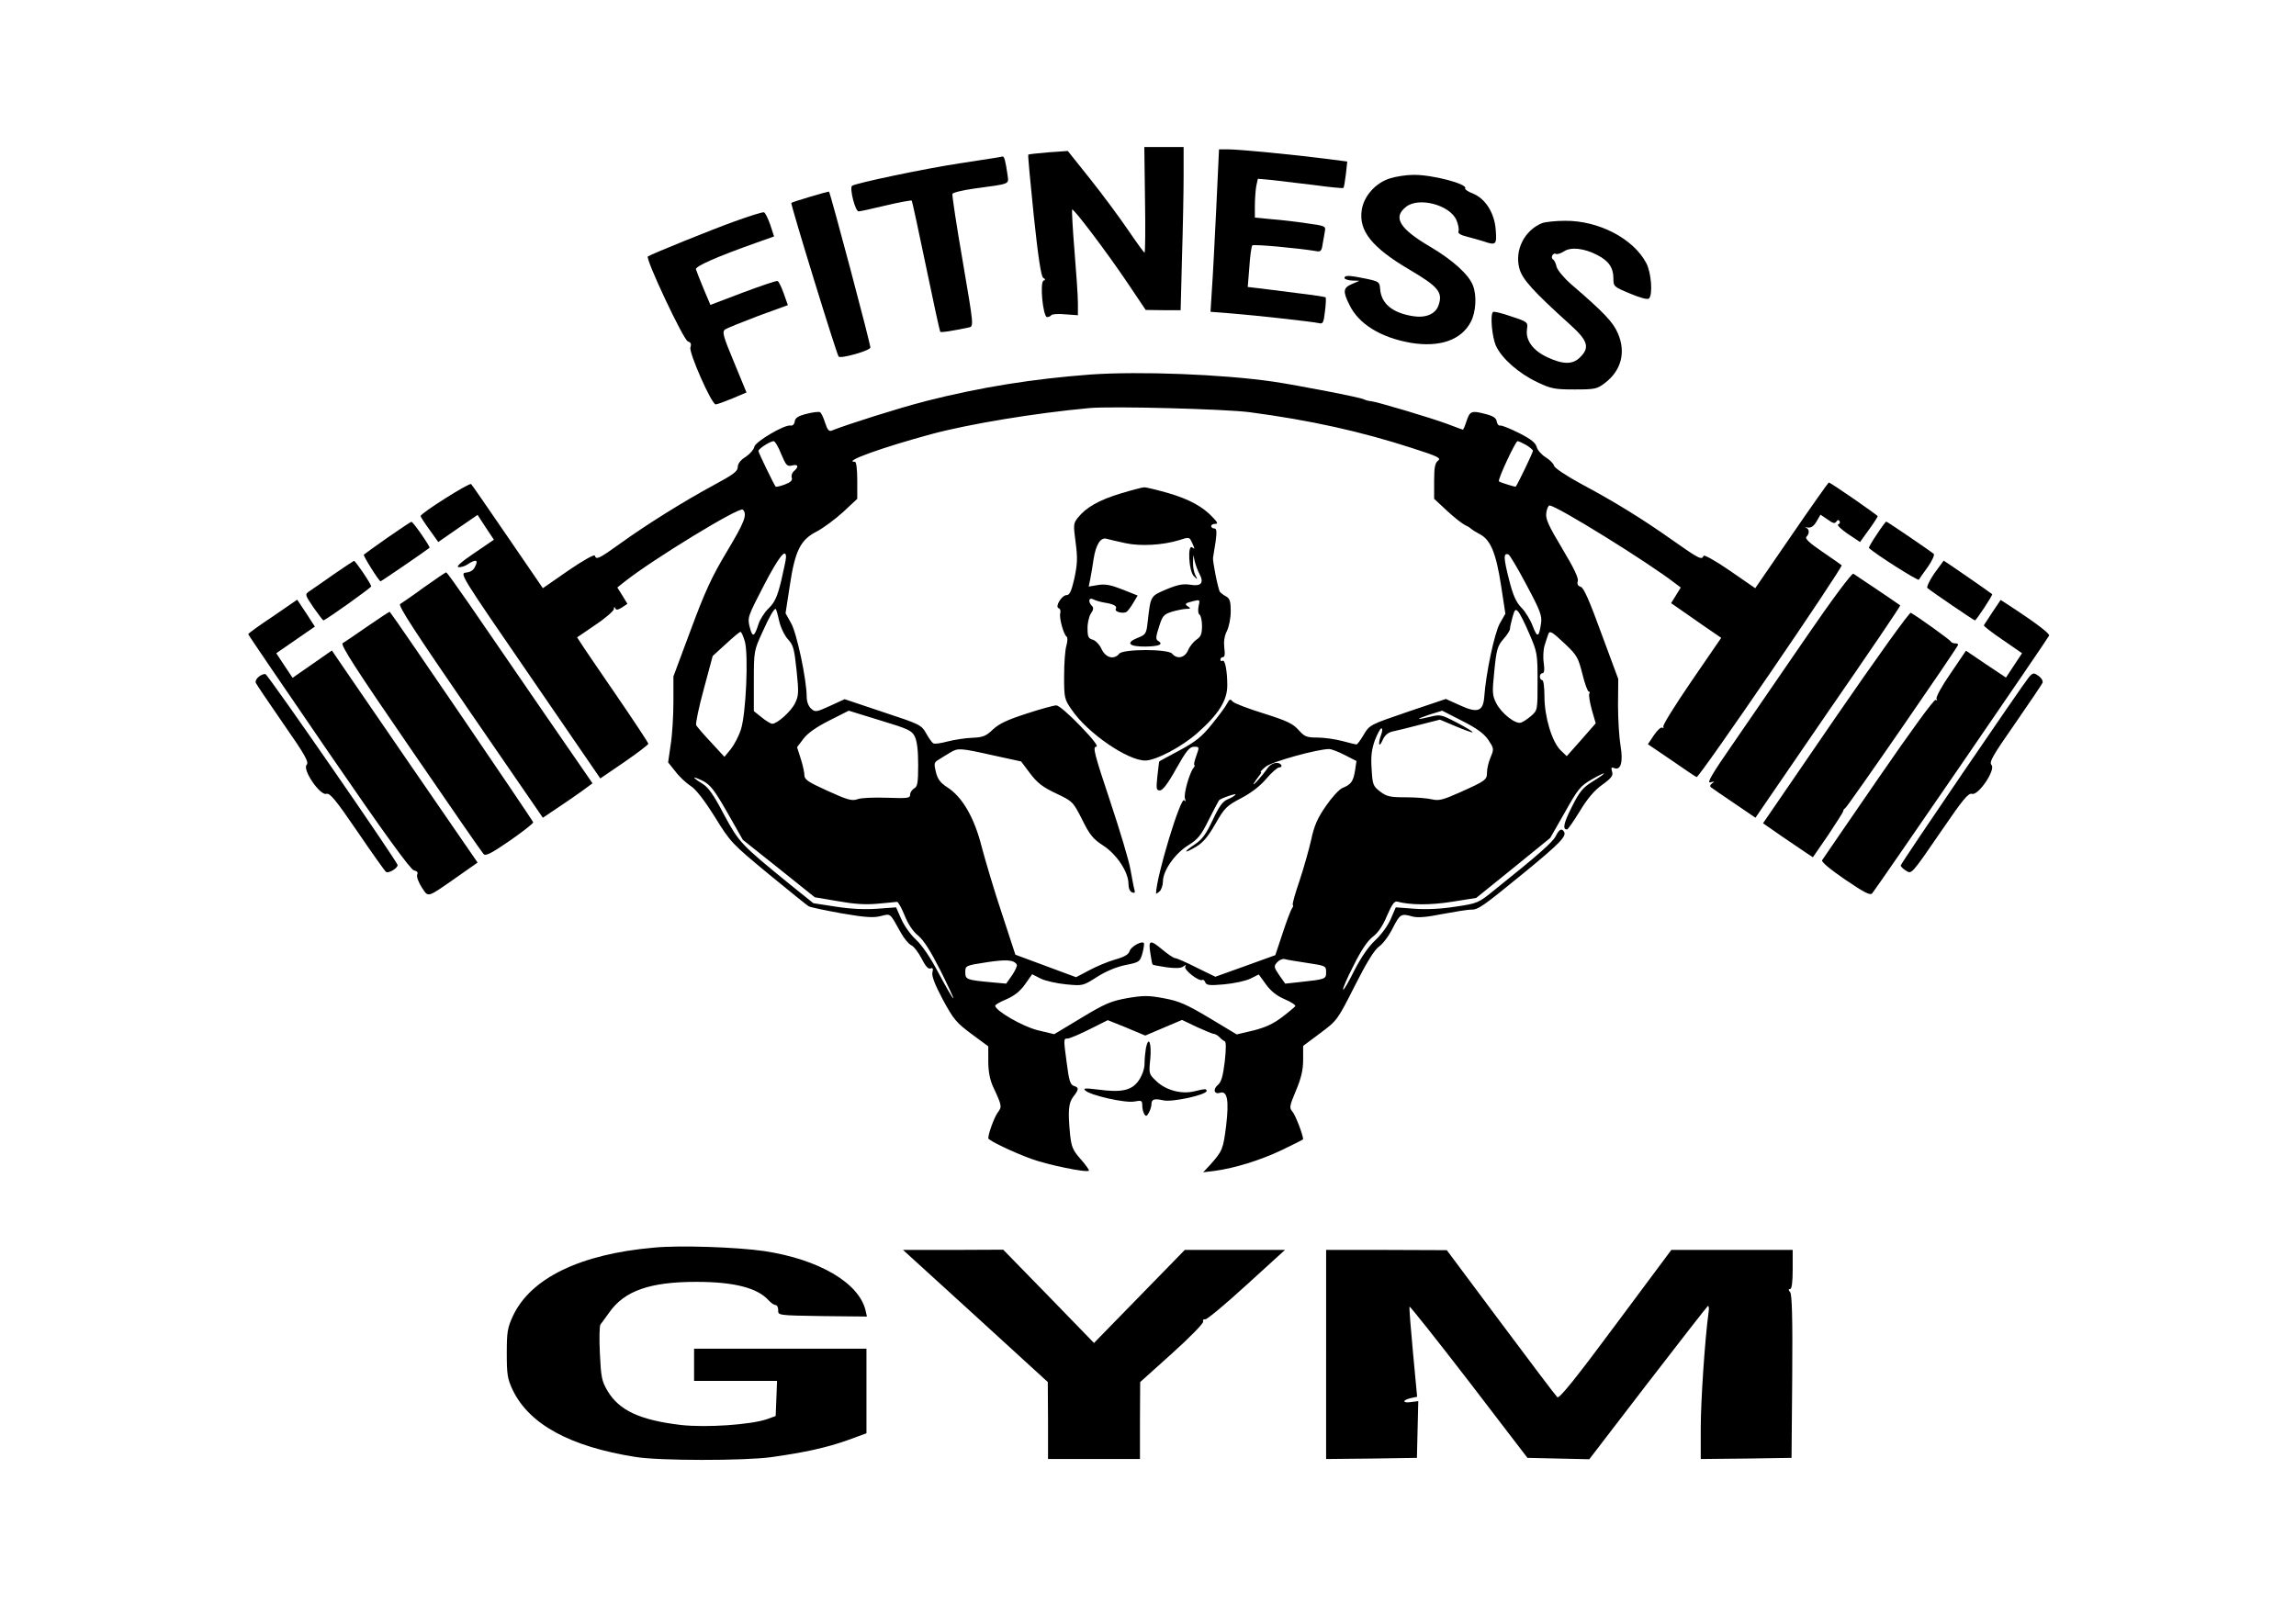 <?xml version="1.0" standalone="no"?>
<!DOCTYPE svg PUBLIC "-//W3C//DTD SVG 20010904//EN"
 "http://www.w3.org/TR/2001/REC-SVG-20010904/DTD/svg10.dtd">
<svg version="1.0" xmlns="http://www.w3.org/2000/svg"
 width="999pt" height="698pt" viewBox="0 0 999 698"
 preserveAspectRatio="xMidYMid meet">
<g transform="translate(0,698) scale(0.1,-0.1)"
fill="#000000" stroke="none">
<path d="M4982 6110 c2 -127 1 -230 -2 -230 -3 1 -35 45 -71 98 -36 53 -110
153 -164 221 l-99 124 -84 -6 c-47 -4 -86 -8 -88 -10 -2 -2 9 -121 24 -266 19
-180 32 -265 41 -270 10 -6 10 -10 2 -12 -18 -6 -3 -159 15 -159 7 0 15 4 18
8 3 5 30 7 61 4 l55 -4 0 53 c0 30 -7 133 -15 229 -8 96 -12 176 -10 178 6 6
149 -183 238 -315 l82 -122 76 -1 76 0 6 233 c4 127 7 287 7 355 l0 122 -86 0
-85 0 3 -230z"/>
<path d="M5292 6073 c-7 -142 -15 -301 -19 -354 l-6 -96 89 -7 c114 -9 352
-36 381 -42 19 -5 22 -1 28 51 4 31 5 58 3 61 -3 2 -61 11 -129 19 -68 9 -143
18 -167 21 l-43 5 7 87 c3 48 9 90 13 94 5 6 201 -12 278 -25 19 -4 24 1 28
32 4 20 8 45 10 57 4 19 -2 22 -78 32 -45 7 -115 15 -154 18 l-73 7 0 52 c0
29 3 67 6 85 l7 32 66 -6 c36 -4 119 -14 184 -22 65 -9 120 -14 122 -12 3 2 7
29 11 60 l6 55 -93 12 c-132 17 -376 41 -425 41 l-40 0 -12 -257z"/>
<path d="M4330 6293 c-14 -2 -83 -13 -155 -24 -152 -23 -457 -87 -468 -98 -11
-11 14 -111 29 -111 7 0 60 12 119 26 59 14 109 23 112 21 2 -3 30 -131 62
-286 32 -155 60 -283 62 -285 4 -4 43 2 125 19 21 5 21 6 -27 287 -27 156 -47
288 -45 294 2 6 44 16 93 23 162 22 152 18 147 59 -9 61 -14 82 -22 81 -4 -1
-18 -4 -32 -6z"/>
<path d="M6049 6204 c-63 -19 -115 -77 -124 -138 -14 -90 44 -163 205 -258
129 -76 149 -100 129 -157 -13 -38 -56 -56 -111 -47 -89 14 -138 54 -143 118
-2 31 -5 33 -61 45 -73 15 -94 16 -94 3 0 -5 15 -10 33 -11 l32 -1 -32 -14
c-39 -16 -41 -32 -12 -90 40 -84 136 -143 267 -166 126 -21 221 12 262 92 22
43 26 113 9 157 -17 47 -89 112 -186 169 -134 79 -164 128 -105 174 55 44 191
8 219 -58 8 -19 12 -40 9 -48 -4 -9 8 -17 37 -24 23 -6 55 -15 71 -20 55 -19
59 -16 54 49 -5 74 -45 137 -100 159 -21 8 -35 18 -33 22 12 19 -142 60 -225
59 -30 0 -76 -7 -101 -15z"/>
<path d="M3526 6124 c-44 -13 -81 -25 -83 -27 -4 -5 197 -659 206 -669 9 -10
134 25 138 39 3 8 -174 674 -180 679 -1 1 -38 -9 -81 -22z"/>
<path d="M3195 6016 c-100 -36 -354 -139 -376 -152 -13 -7 155 -364 174 -370
13 -4 16 -11 11 -26 -7 -23 92 -248 110 -248 6 0 39 12 73 26 l61 26 -54 131
c-48 115 -53 133 -39 143 8 6 73 32 144 59 l129 47 -18 51 c-10 28 -22 53 -27
54 -5 2 -72 -21 -150 -50 l-142 -54 -30 71 c-16 39 -31 77 -33 84 -3 13 89 54
264 116 l76 27 -17 52 c-10 28 -22 52 -27 53 -5 2 -63 -16 -129 -40z"/>
<path d="M6710 6009 c-77 -31 -121 -118 -99 -198 13 -47 59 -98 223 -246 75
-68 84 -98 41 -140 -31 -32 -74 -32 -142 0 -63 29 -96 74 -89 122 4 31 4 32
-69 56 -40 14 -76 23 -79 19 -13 -12 -4 -110 13 -147 25 -55 99 -120 179 -158
61 -29 76 -32 163 -32 89 0 98 2 132 28 71 54 92 133 57 215 -21 50 -61 92
-204 215 -31 27 -59 61 -63 75 -3 15 -10 30 -16 33 -12 8 1 31 13 24 5 -3 21
2 35 11 30 20 87 14 145 -16 49 -25 70 -55 70 -101 0 -36 1 -37 73 -67 45 -19
76 -27 82 -21 17 17 10 112 -12 154 -56 106 -206 185 -353 184 -41 0 -86 -5
-100 -10z"/>
<path d="M4745 5350 c-252 -19 -478 -55 -718 -116 -113 -29 -341 -101 -408
-128 -12 -5 -19 3 -29 34 -7 23 -17 43 -22 46 -5 3 -31 0 -58 -7 -37 -9 -50
-18 -52 -33 -2 -13 -9 -20 -19 -18 -27 4 -154 -71 -157 -93 -2 -11 -18 -30
-37 -43 -23 -14 -35 -30 -35 -45 0 -18 -20 -33 -102 -77 -130 -70 -295 -173
-410 -256 -92 -66 -104 -72 -110 -52 -2 6 -51 -21 -115 -65 l-111 -77 -152
222 c-84 123 -156 227 -160 231 -7 8 -220 -127 -220 -139 0 -3 17 -30 39 -60
l38 -53 85 59 86 59 35 -54 36 -54 -85 -58 c-55 -37 -80 -59 -70 -61 10 -2 28
3 41 12 35 23 47 20 33 -8 -7 -17 -20 -26 -40 -28 -29 -3 -25 -9 278 -450
l306 -446 104 71 c58 40 105 76 105 80 0 4 -62 98 -138 209 -76 111 -146 213
-155 228 l-17 26 79 54 c44 29 80 61 81 69 0 10 2 11 6 4 3 -9 11 -8 29 3 l24
16 -22 36 -22 35 30 24 c123 98 502 329 516 315 21 -21 7 -55 -69 -182 -66
-110 -95 -173 -157 -340 l-76 -204 0 -111 c0 -60 -5 -144 -12 -187 l-11 -76
32 -40 c17 -23 47 -50 65 -62 22 -13 59 -60 106 -135 69 -112 75 -117 233
-248 89 -73 168 -137 175 -141 8 -5 72 -18 143 -31 104 -18 139 -20 171 -12
45 11 38 16 88 -73 14 -25 34 -49 45 -54 11 -5 31 -31 45 -58 16 -32 29 -47
38 -43 11 4 13 0 9 -17 -4 -15 10 -52 45 -118 47 -87 59 -101 125 -150 l73
-54 0 -65 c0 -45 7 -80 21 -111 39 -83 39 -87 20 -112 -14 -19 -41 -91 -41
-112 0 -9 108 -61 188 -90 72 -26 241 -61 250 -51 2 2 -13 24 -35 49 -35 39
-41 54 -47 107 -10 104 -7 139 14 166 25 32 25 40 2 47 -15 5 -21 24 -30 95
-15 111 -15 111 3 111 9 0 51 18 95 40 l80 40 82 -33 81 -34 80 34 80 34 65
-31 c35 -16 69 -30 74 -30 5 0 16 -6 24 -14 7 -8 18 -16 23 -18 6 -2 6 -34 0
-88 -8 -65 -15 -89 -30 -102 -23 -19 -16 -42 9 -34 32 10 40 -32 27 -143 -13
-103 -16 -110 -69 -170 l-31 -33 50 6 c88 12 198 46 293 91 50 24 92 45 92 47
-1 20 -34 106 -46 119 -15 17 -14 24 15 93 23 55 31 90 31 134 l0 60 75 56
c74 55 75 58 150 206 52 103 85 156 106 171 16 11 43 47 59 80 32 62 36 64 86
50 22 -6 61 -3 130 11 54 10 110 19 123 19 32 -1 48 10 234 162 155 127 184
158 172 177 -10 17 -21 11 -36 -19 -13 -26 -76 -82 -266 -234 -70 -57 -74 -59
-170 -73 -64 -10 -126 -13 -179 -9 l-81 6 -22 -51 c-12 -28 -41 -68 -67 -92
-30 -28 -61 -73 -91 -131 -24 -49 -46 -87 -49 -84 -3 3 17 50 45 104 33 67 61
108 84 126 23 17 44 48 62 92 21 48 32 64 44 61 57 -15 141 -16 237 -1 l107
17 161 130 161 131 64 112 c57 102 68 115 117 143 68 39 71 32 4 -9 -43 -27
-57 -43 -91 -111 -36 -71 -41 -98 -21 -98 4 0 29 36 56 80 33 55 64 91 98 115
40 29 48 40 42 57 -5 17 -3 20 10 15 28 -11 39 27 27 97 -6 35 -11 114 -11
177 l1 114 -73 197 c-52 143 -77 200 -90 204 -13 4 -17 12 -13 25 4 13 -17 57
-68 142 -61 102 -73 129 -69 155 2 18 9 32 14 32 30 0 427 -246 547 -339 l24
-18 -21 -34 -21 -34 36 -25 c20 -14 69 -48 109 -76 l73 -50 -129 -188 c-71
-104 -127 -193 -123 -199 3 -5 1 -7 -4 -4 -6 4 -22 -11 -37 -33 l-26 -39 103
-70 c56 -39 105 -72 109 -73 11 -4 639 915 631 922 -5 4 -43 31 -86 60 -54 37
-75 56 -67 64 14 14 13 34 -2 39 -7 2 -4 3 8 1 14 -2 26 6 38 27 l17 29 31
-21 c23 -17 32 -19 38 -9 5 8 10 8 14 2 3 -6 1 -12 -6 -14 -7 -3 12 -21 41
-41 l54 -36 39 54 c21 29 38 56 38 58 0 5 -205 147 -213 147 -2 0 -75 -103
-162 -230 l-158 -230 -110 76 c-62 43 -113 71 -115 65 -7 -20 -20 -13 -135 68
-130 92 -248 165 -401 247 -61 33 -111 67 -114 76 -2 10 -19 27 -37 38 -18 11
-36 32 -39 45 -5 18 -25 34 -76 60 -38 19 -75 34 -82 33 -7 -2 -14 6 -16 18
-2 15 -15 24 -52 33 -58 15 -65 12 -80 -34 -6 -19 -13 -35 -15 -35 -1 0 -32
11 -68 25 -73 27 -301 95 -332 99 -12 1 -25 5 -31 8 -12 8 -287 61 -394 77
-220 32 -580 46 -795 31z m692 -164 c265 -35 485 -84 710 -157 109 -35 125
-43 110 -54 -13 -10 -17 -28 -17 -89 l0 -77 56 -52 c31 -29 66 -56 78 -62 11
-5 23 -12 26 -16 3 -3 20 -14 37 -23 48 -24 72 -81 94 -223 l19 -124 -24 -42
c-23 -40 -61 -218 -68 -321 -5 -62 -29 -71 -105 -36 l-62 28 -166 -56 c-164
-56 -166 -57 -191 -99 -14 -24 -28 -43 -32 -43 -4 0 -32 7 -62 15 -30 8 -79
15 -108 15 -47 0 -56 4 -82 33 -24 27 -50 40 -152 72 -68 21 -128 44 -135 52
-10 12 -13 11 -24 -9 -6 -13 -36 -53 -66 -90 -44 -55 -71 -76 -141 -114 -48
-26 -88 -47 -88 -48 -1 -1 -4 -29 -8 -63 -6 -57 -5 -63 11 -63 12 0 35 30 71
95 44 78 58 95 78 95 23 0 23 -1 9 -40 -8 -22 -12 -40 -8 -40 3 0 1 -6 -4 -12
-18 -23 -44 -115 -37 -134 4 -12 3 -15 -3 -7 -15 21 -123 -336 -123 -406 0 -2
7 2 15 9 8 7 15 27 15 44 0 47 53 122 110 157 42 26 56 43 90 112 23 45 42 82
44 84 8 9 77 32 72 25 -3 -5 -19 -15 -35 -21 -22 -10 -37 -31 -65 -91 -28 -60
-46 -84 -76 -104 -53 -35 -51 -44 3 -12 31 18 53 44 85 100 40 70 49 79 112
112 44 23 83 53 110 85 23 27 48 49 56 49 8 0 12 5 9 10 -11 17 -42 11 -59
-12 -23 -34 -69 -85 -61 -68 5 8 15 23 23 33 8 9 12 17 8 17 -4 0 5 10 21 23
26 22 226 77 276 77 10 0 41 -12 68 -26 l51 -26 -6 -41 c-8 -48 -17 -61 -54
-76 -15 -6 -47 -41 -73 -79 -36 -52 -51 -85 -64 -147 -10 -44 -33 -125 -51
-179 -19 -55 -32 -102 -29 -104 3 -3 1 -10 -4 -16 -4 -6 -23 -54 -40 -107
l-32 -96 -130 -47 -131 -47 -82 40 c-45 23 -87 41 -93 41 -6 0 -30 16 -53 35
-56 47 -64 45 -55 -12 4 -27 8 -49 10 -51 2 -2 29 -7 62 -12 39 -5 63 -4 72 4
11 8 13 8 8 -1 -8 -13 60 -66 74 -58 4 3 10 -2 13 -10 5 -13 18 -15 83 -9 43
4 94 15 114 25 l36 18 31 -43 c22 -30 47 -50 82 -65 28 -12 48 -25 46 -30 -3
-4 -29 -26 -58 -48 -38 -29 -73 -45 -125 -58 l-72 -17 -118 71 c-99 59 -132
74 -197 86 -69 13 -89 13 -161 1 -71 -13 -96 -23 -200 -86 l-118 -71 -71 17
c-66 16 -185 85 -186 107 0 4 22 17 49 28 34 15 59 34 81 65 l31 44 37 -19
c20 -10 70 -21 110 -25 73 -7 74 -7 135 32 39 25 85 44 124 52 61 12 63 14 74
52 6 22 8 42 6 44 -10 10 -56 -16 -62 -35 -4 -15 -23 -26 -63 -37 -31 -9 -82
-30 -113 -47 l-57 -30 -132 49 -132 49 -59 180 c-33 99 -72 230 -88 291 -32
127 -85 217 -150 258 -29 19 -41 34 -49 66 -9 38 -8 42 14 55 13 8 35 22 49
30 33 20 41 20 184 -12 l124 -27 39 -52 c31 -41 55 -60 113 -87 73 -35 74 -36
114 -115 33 -67 48 -84 91 -112 58 -37 110 -115 110 -166 0 -20 6 -34 16 -38
11 -4 14 -1 10 12 -3 9 -10 48 -17 86 -6 38 -47 174 -90 303 -67 200 -75 233
-60 233 12 0 -10 30 -68 90 -50 52 -94 90 -105 90 -11 0 -69 -16 -130 -36 -84
-27 -119 -44 -146 -69 -30 -29 -43 -34 -90 -36 -30 -1 -79 -9 -107 -16 -29 -8
-57 -12 -62 -8 -6 3 -20 23 -31 43 -21 37 -27 40 -188 93 l-167 56 -63 -29
c-61 -28 -65 -28 -83 -12 -11 10 -19 30 -19 51 0 74 -43 278 -68 321 l-24 43
18 117 c23 156 47 203 118 239 30 16 81 54 115 85 l61 57 0 80 c0 47 -4 81
-10 81 -55 0 110 60 330 120 167 45 452 92 690 114 99 9 589 -4 697 -18z
m-2038 -182 c21 -50 26 -55 47 -50 27 7 31 -5 9 -24 -9 -7 -13 -20 -10 -29 4
-12 -5 -20 -31 -30 -19 -7 -37 -11 -39 -9 -7 8 -75 148 -75 155 0 10 50 42 66
43 6 0 21 -25 33 -56z m3242 39 c16 -10 29 -21 29 -25 0 -7 -67 -147 -75 -156
-2 -2 -67 18 -73 23 -7 6 72 175 81 175 5 0 22 -8 38 -17z m-3221 -488 c0 -9
-10 -55 -21 -103 -17 -70 -28 -93 -54 -119 -19 -18 -39 -50 -45 -70 -18 -56
-26 -59 -38 -12 -10 41 -9 45 61 180 65 125 97 166 97 124z m3222 -121 c61
-114 68 -134 63 -168 -9 -61 -16 -63 -36 -11 -10 27 -32 63 -49 80 -24 25 -37
54 -55 126 -23 91 -24 114 -2 106 6 -2 41 -61 79 -133z m-3252 -156 c7 -30 24
-65 39 -81 23 -25 27 -41 37 -135 10 -96 9 -111 -7 -143 -17 -35 -77 -89 -99
-89 -6 0 -27 12 -46 28 l-34 27 0 131 c0 130 1 133 36 210 32 71 51 104 59
104 2 0 9 -24 15 -52z m3264 -56 c35 -81 36 -88 36 -208 0 -124 0 -125 -27
-149 -16 -14 -36 -27 -45 -30 -24 -8 -85 40 -108 85 -17 34 -18 46 -8 141 9
92 14 108 39 137 16 18 29 38 29 45 0 7 5 29 11 51 9 33 13 37 24 25 8 -8 30
-52 49 -97z m-3413 -34 c16 -59 5 -313 -17 -382 -9 -29 -29 -67 -44 -86 l-28
-34 -58 63 c-33 35 -62 69 -65 75 -3 6 11 76 33 156 l39 145 57 52 c31 29 60
53 64 53 4 0 12 -19 19 -42z m3569 -11 c51 -48 57 -59 75 -130 10 -42 23 -77
28 -77 4 0 6 -4 2 -9 -3 -6 2 -37 11 -70 l17 -59 -63 -72 -63 -71 -27 26 c-37
36 -70 145 -70 233 0 41 -4 72 -10 72 -5 0 -10 7 -10 15 0 8 5 15 11 15 8 0
10 14 6 44 -4 25 -2 60 4 78 6 18 12 39 15 46 6 20 16 14 74 -41z m-2830 -402
c10 -20 15 -60 15 -123 0 -79 -3 -95 -17 -103 -10 -6 -18 -18 -18 -27 0 -16
-10 -17 -100 -14 -54 2 -112 0 -128 -6 -25 -9 -43 -4 -131 36 -84 38 -101 49
-101 68 0 12 -7 44 -16 72 l-16 50 28 37 c18 24 56 51 112 79 l85 43 136 -42
c122 -37 138 -44 151 -70z m2495 -14 c25 -38 26 -40 11 -76 -9 -21 -16 -50
-16 -66 0 -33 -5 -37 -119 -88 -72 -32 -90 -37 -120 -30 -20 5 -71 9 -114 9
-68 0 -83 3 -112 25 -31 24 -33 30 -37 98 -4 55 0 85 14 125 11 28 24 52 28
52 6 0 5 -11 0 -26 -15 -39 -11 -63 5 -27 9 22 23 34 42 39 15 3 69 16 118 29
l90 23 69 -29 c38 -16 71 -28 73 -26 2 3 -28 21 -68 42 -67 35 -73 36 -114 26
-65 -16 -68 -12 -5 9 l55 17 86 -44 c63 -32 94 -54 114 -82z m-3310 -318 l67
-118 157 -125 156 -125 100 -17 c73 -13 120 -16 175 -11 41 4 79 7 83 8 5 0
20 -27 33 -59 15 -38 37 -71 60 -89 24 -20 54 -68 95 -149 33 -66 59 -122 57
-123 -2 -2 -30 46 -62 106 -37 71 -74 125 -101 150 -24 22 -52 62 -64 90 l-22
50 -82 -6 c-54 -4 -116 -1 -180 9 l-98 15 -102 82 c-215 175 -221 182 -287
304 -45 86 -68 119 -95 135 -47 29 -45 35 4 11 32 -17 50 -40 106 -138z m1259
-661 c3 -5 -6 -25 -20 -46 l-26 -37 -66 6 c-107 10 -112 12 -112 44 0 28 1 29
93 43 86 13 118 11 131 -10z m1264 7 c80 -12 82 -13 82 -40 0 -31 -2 -31 -122
-44 l-56 -6 -26 37 c-24 35 -24 39 -9 56 9 10 23 16 32 14 9 -3 53 -10 99 -17z"/>
<path d="M4875 4832 c-95 -29 -150 -61 -185 -105 -20 -25 -20 -31 -10 -107 9
-68 8 -93 -5 -156 -13 -57 -21 -74 -34 -74 -21 0 -52 -51 -35 -57 7 -2 10 -12
7 -23 -5 -20 15 -92 28 -101 5 -3 4 -21 -1 -39 -6 -19 -10 -79 -10 -133 0 -94
1 -100 33 -146 68 -101 244 -222 321 -221 47 1 158 60 225 119 94 83 131 143
131 208 0 64 -10 114 -21 107 -5 -3 -9 0 -9 5 0 6 5 11 11 11 8 0 10 14 6 40
-3 27 0 51 11 73 9 18 17 56 17 86 0 43 -4 56 -20 65 -11 6 -23 15 -27 20 -8
11 -33 137 -30 149 1 5 6 35 11 68 6 47 5 59 -6 59 -7 0 -13 5 -13 10 0 6 8
10 17 10 13 0 12 5 -8 26 -45 49 -104 81 -196 108 -50 14 -98 26 -105 25 -7 0
-53 -12 -103 -27z m22 -216 c64 -14 161 -9 233 13 46 15 45 15 59 -16 10 -22
10 -24 -1 -16 -22 19 -16 -104 7 -125 16 -16 17 -16 6 5 -6 12 -11 37 -10 55
l1 33 7 -30 c4 -16 13 -40 20 -53 21 -39 7 -55 -39 -47 -32 5 -54 1 -105 -20
-70 -30 -68 -27 -81 -138 -6 -56 -8 -59 -46 -74 -52 -21 -35 -38 37 -37 59 1
78 10 55 24 -12 7 -12 16 3 62 15 48 20 54 57 66 22 6 50 12 62 12 18 0 20 2
8 10 -18 11 -14 15 23 24 28 7 29 6 22 -23 -3 -17 -2 -32 4 -36 6 -3 11 -26
11 -49 0 -35 -5 -47 -23 -59 -13 -9 -30 -29 -37 -46 -14 -34 -48 -42 -70 -16
-17 21 -213 21 -230 0 -23 -28 -59 -18 -77 20 -9 20 -27 38 -39 41 -18 5 -22
13 -22 47 -1 23 6 53 14 66 12 17 13 26 5 34 -18 18 -14 39 7 28 9 -5 31 -11
49 -14 38 -6 55 -15 48 -27 -8 -13 34 -23 48 -12 7 6 20 24 29 40 l18 30 -65
26 c-51 20 -75 25 -107 20 l-41 -7 7 34 c4 19 10 57 14 84 10 65 31 98 57 90
11 -3 48 -12 82 -19z"/>
<path d="M1686 4640 c-54 -38 -100 -71 -103 -74 -4 -4 66 -116 73 -116 3 0
199 134 213 146 4 4 -72 114 -79 113 -3 0 -49 -31 -104 -69z"/>
<path d="M8166 4654 c-21 -31 -36 -57 -34 -59 31 -29 213 -144 217 -138 3 5
21 31 40 57 18 26 29 51 25 55 -16 14 -203 141 -207 141 -2 0 -21 -25 -41 -56z"/>
<path d="M1450 4479 c-47 -33 -94 -66 -105 -73 -19 -13 -18 -15 19 -70 22 -31
41 -56 43 -56 9 0 208 142 208 148 0 10 -69 112 -75 111 -3 -1 -43 -28 -90
-60z"/>
<path d="M8416 4484 c-21 -31 -34 -59 -30 -63 16 -14 202 -141 207 -141 6 0
79 111 75 114 -13 11 -209 146 -211 146 -1 -1 -19 -26 -41 -56z"/>
<path d="M1845 4424 c-49 -36 -96 -68 -104 -73 -10 -6 66 -123 304 -469 l317
-461 61 41 c34 23 83 56 109 75 l46 34 -222 322 c-122 177 -264 384 -316 460
-52 75 -96 137 -99 136 -3 0 -46 -30 -96 -65z"/>
<path d="M7859 4207 c-106 -155 -249 -362 -316 -460 -96 -138 -118 -177 -101
-172 18 5 20 4 8 -4 -10 -7 -11 -14 -5 -18 6 -5 52 -36 102 -70 l91 -62 316
461 c175 253 316 461 314 463 -7 6 -194 132 -204 138 -6 4 -92 -111 -205 -276z"/>
<path d="M1187 4297 c-59 -39 -107 -74 -107 -77 0 -3 158 -235 350 -515 245
-357 357 -511 371 -513 14 -3 19 -9 14 -19 -3 -9 6 -33 20 -55 30 -45 20 -48
152 44 l91 64 -285 414 c-157 228 -299 436 -317 462 l-32 47 -86 -60 -85 -59
-36 54 -35 53 84 58 84 58 -17 26 c-9 14 -26 41 -38 58 l-22 33 -106 -73z"/>
<path d="M8670 4317 c-19 -29 -36 -55 -38 -58 -2 -4 35 -32 82 -64 l84 -58
-35 -53 -35 -53 -87 58 -87 59 -67 -99 c-39 -56 -65 -104 -61 -111 4 -6 3 -8
-4 -4 -6 4 -106 -133 -249 -341 -131 -190 -241 -351 -245 -357 -4 -7 37 -41
100 -84 84 -57 109 -70 118 -60 16 18 765 1109 770 1122 3 9 -66 61 -185 138
l-26 17 -35 -52z"/>
<path d="M1599 4254 c-52 -36 -100 -69 -108 -73 -11 -7 59 -115 294 -457 169
-247 313 -455 319 -461 9 -10 34 3 114 58 56 39 102 75 102 80 0 6 -606 896
-624 916 -1 2 -45 -27 -97 -63z"/>
<path d="M7987 3858 l-316 -461 82 -57 c45 -31 94 -64 109 -74 l26 -17 66 96
c36 54 66 101 66 105 0 5 4 10 8 12 9 3 492 703 492 712 0 4 -6 6 -14 6 -8 0
-16 4 -18 8 -3 7 -142 107 -174 125 -6 3 -148 -195 -327 -455z"/>
<path d="M1126 4035 c-10 -8 -16 -20 -13 -27 3 -7 57 -87 120 -178 96 -138
112 -167 101 -179 -19 -21 59 -135 86 -126 15 5 40 -25 135 -164 64 -94 120
-173 125 -176 11 -7 50 16 50 30 -1 15 -563 828 -575 831 -6 2 -18 -3 -29 -11z"/>
<path d="M8828 4033 c-28 -34 -558 -811 -558 -820 0 -4 10 -14 21 -21 27 -17
21 -25 159 176 90 132 115 162 130 157 28 -9 105 106 85 126 -11 12 5 40 102
179 63 91 117 171 120 178 3 7 -3 19 -13 27 -25 19 -28 18 -46 -2z"/>
<path d="M4986 2419 c-3 -18 -6 -48 -6 -68 0 -22 -10 -51 -25 -73 -30 -44 -74
-54 -178 -40 -55 7 -66 6 -55 -4 21 -21 175 -56 214 -48 31 6 34 4 34 -17 0
-13 4 -30 9 -38 7 -11 11 -10 20 7 6 11 11 27 11 36 0 22 12 26 52 17 38 -9
188 24 188 41 0 10 -5 10 -55 -2 -55 -13 -122 5 -163 44 -33 31 -34 32 -27 98
6 68 -7 103 -19 47z"/>
<path d="M2845 1550 c-321 -28 -536 -133 -613 -297 -24 -52 -27 -70 -27 -163
0 -93 3 -111 26 -160 72 -149 249 -246 534 -291 102 -17 471 -17 590 -1 144
20 244 42 333 74 l82 30 0 184 0 184 -375 0 -375 0 0 -70 0 -70 180 0 181 0
-3 -77 -3 -76 -39 -14 c-72 -24 -263 -37 -372 -25 -179 21 -270 63 -321 149
-25 43 -28 59 -33 164 -3 64 -2 120 3 125 4 5 21 28 38 52 66 94 177 133 378
133 165 0 266 -26 315 -80 11 -12 24 -21 31 -21 6 0 11 -10 11 -22 -1 -23 -1
-23 193 -26 l193 -2 -6 27 c-29 120 -203 222 -441 258 -118 17 -366 26 -480
15z"/>
<path d="M4244 1253 l315 -288 1 -167 0 -168 200 0 200 0 0 168 1 167 139 125
c78 70 137 131 135 138 -3 7 1 11 9 10 7 -2 88 66 180 150 l167 152 -218 0
-218 0 -197 -202 -198 -203 -197 203 -198 203 -218 -1 -218 0 315 -287z"/>
<path d="M5770 1085 l0 -455 198 2 197 3 3 124 3 123 -31 -4 c-38 -6 -40 8 -2
17 l28 6 -18 192 c-10 106 -17 195 -15 200 1 4 117 -142 258 -325 l255 -333
135 -3 134 -3 254 331 c140 182 258 333 262 336 4 2 6 -10 3 -28 -16 -117 -34
-387 -34 -502 l0 -136 198 2 197 3 3 354 c2 253 -1 358 -9 367 -8 10 -8 14 0
14 7 0 11 29 11 85 l0 85 -264 0 -264 0 -242 -325 c-172 -232 -245 -323 -254
-316 -6 5 -117 152 -246 325 l-235 315 -262 1 -263 0 0 -455z"/>
</g>
</svg>
